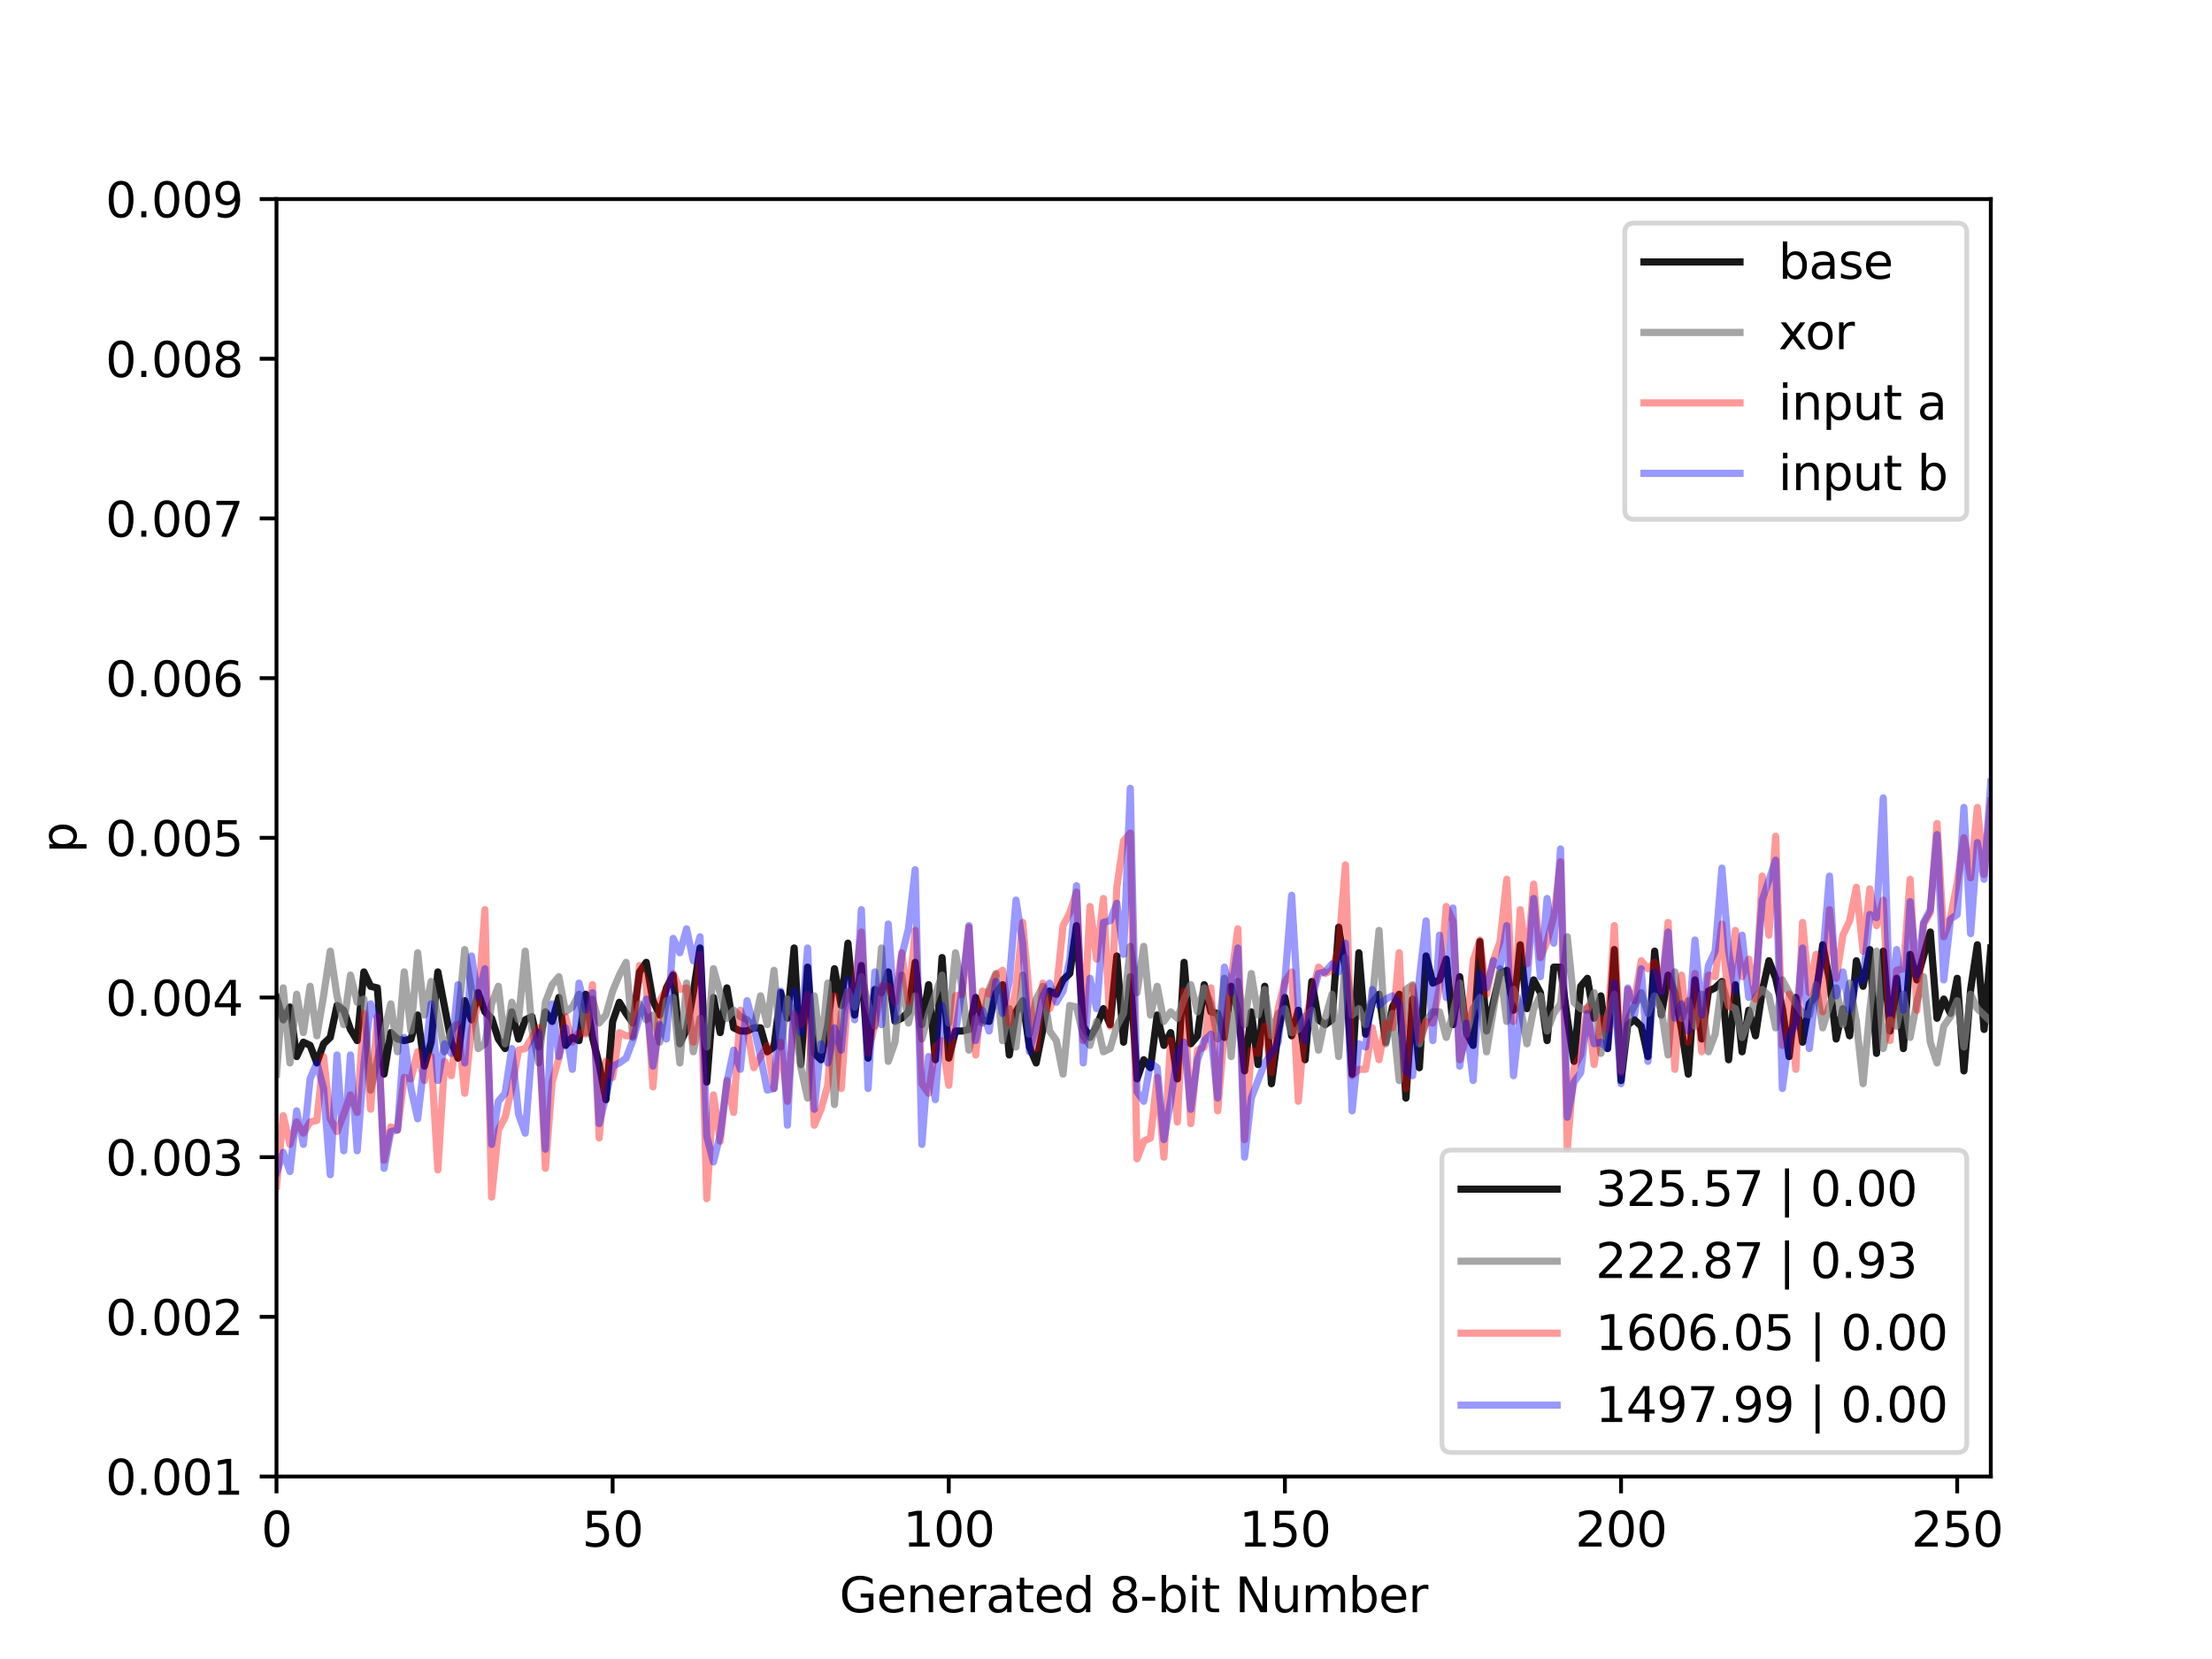 <?xml version="1.0" encoding="utf-8" standalone="no"?>
<!DOCTYPE svg PUBLIC "-//W3C//DTD SVG 1.1//EN"
  "http://www.w3.org/Graphics/SVG/1.1/DTD/svg11.dtd">
<svg height="345.6pt" version="1.1" viewBox="0 0 460.8 345.6" width="460.8pt" xmlns="http://www.w3.org/2000/svg" xmlns:xlink="http://www.w3.org/1999/xlink">
 <defs>
  <style type="text/css">*{stroke-linecap:butt;stroke-linejoin:round;}</style>
 </defs>
 <g id="figure_1">
  <g id="patch_1">
   <path d="M 0 345.6 
L 460.8 345.6 
L 460.8 0 
L 0 0 
z
" style="fill:#ffffff;"/>
  </g>
  <g id="axes_1">
   <g id="patch_2">
    <path d="M 57.6 307.584 
L 414.72 307.584 
L 414.72 41.472 
L 57.6 41.472 
z
" style="fill:#ffffff;"/>
   </g>
   <g id="matplotlib.axis_1">
    <g id="xtick_1">
     <g id="line2d_1">
      <defs>
       <path d="M 0 0 
L 0 3.5 
" id="m7aaff50a37" style="stroke:#000000;stroke-width:0.8;"/>
      </defs>
      <g>
       <use style="stroke:#000000;stroke-width:0.8;" x="57.6" xlink:href="#m7aaff50a37" y="307.584"/>
      </g>
     </g>
     <g id="text_1">
      <!-- 0 -->
      <g transform="translate(54.419 322.182)scale(0.1 -0.1)">
       <defs>
        <path d="M 2034 4250 
Q 1547 4250 1301 3770 
Q 1056 3291 1056 2328 
Q 1056 1369 1301 889 
Q 1547 409 2034 409 
Q 2525 409 2770 889 
Q 3016 1369 3016 2328 
Q 3016 3291 2770 3770 
Q 2525 4250 2034 4250 
z
M 2034 4750 
Q 2819 4750 3233 4129 
Q 3647 3509 3647 2328 
Q 3647 1150 3233 529 
Q 2819 -91 2034 -91 
Q 1250 -91 836 529 
Q 422 1150 422 2328 
Q 422 3509 836 4129 
Q 1250 4750 2034 4750 
z
" id="DejaVuSans-30" transform="scale(0.016)"/>
       </defs>
       <use xlink:href="#DejaVuSans-30"/>
      </g>
     </g>
    </g>
    <g id="xtick_2">
     <g id="line2d_2">
      <g>
       <use style="stroke:#000000;stroke-width:0.8;" x="127.624" xlink:href="#m7aaff50a37" y="307.584"/>
      </g>
     </g>
     <g id="text_2">
      <!-- 50 -->
      <g transform="translate(121.261 322.182)scale(0.1 -0.1)">
       <defs>
        <path d="M 691 4666 
L 3169 4666 
L 3169 4134 
L 1269 4134 
L 1269 2991 
Q 1406 3038 1543 3061 
Q 1681 3084 1819 3084 
Q 2600 3084 3056 2656 
Q 3513 2228 3513 1497 
Q 3513 744 3044 326 
Q 2575 -91 1722 -91 
Q 1428 -91 1123 -41 
Q 819 9 494 109 
L 494 744 
Q 775 591 1075 516 
Q 1375 441 1709 441 
Q 2250 441 2565 725 
Q 2881 1009 2881 1497 
Q 2881 1984 2565 2268 
Q 2250 2553 1709 2553 
Q 1456 2553 1204 2497 
Q 953 2441 691 2322 
L 691 4666 
z
" id="DejaVuSans-35" transform="scale(0.016)"/>
       </defs>
       <use xlink:href="#DejaVuSans-35"/>
       <use x="63.623" xlink:href="#DejaVuSans-30"/>
      </g>
     </g>
    </g>
    <g id="xtick_3">
     <g id="line2d_3">
      <g>
       <use style="stroke:#000000;stroke-width:0.8;" x="197.647" xlink:href="#m7aaff50a37" y="307.584"/>
      </g>
     </g>
     <g id="text_3">
      <!-- 100 -->
      <g transform="translate(188.103 322.182)scale(0.1 -0.1)">
       <defs>
        <path d="M 794 531 
L 1825 531 
L 1825 4091 
L 703 3866 
L 703 4441 
L 1819 4666 
L 2450 4666 
L 2450 531 
L 3481 531 
L 3481 0 
L 794 0 
L 794 531 
z
" id="DejaVuSans-31" transform="scale(0.016)"/>
       </defs>
       <use xlink:href="#DejaVuSans-31"/>
       <use x="63.623" xlink:href="#DejaVuSans-30"/>
       <use x="127.246" xlink:href="#DejaVuSans-30"/>
      </g>
     </g>
    </g>
    <g id="xtick_4">
     <g id="line2d_4">
      <g>
       <use style="stroke:#000000;stroke-width:0.8;" x="267.671" xlink:href="#m7aaff50a37" y="307.584"/>
      </g>
     </g>
     <g id="text_4">
      <!-- 150 -->
      <g transform="translate(258.127 322.182)scale(0.1 -0.1)">
       <use xlink:href="#DejaVuSans-31"/>
       <use x="63.623" xlink:href="#DejaVuSans-35"/>
       <use x="127.246" xlink:href="#DejaVuSans-30"/>
      </g>
     </g>
    </g>
    <g id="xtick_5">
     <g id="line2d_5">
      <g>
       <use style="stroke:#000000;stroke-width:0.8;" x="337.694" xlink:href="#m7aaff50a37" y="307.584"/>
      </g>
     </g>
     <g id="text_5">
      <!-- 200 -->
      <g transform="translate(328.15 322.182)scale(0.1 -0.1)">
       <defs>
        <path d="M 1228 531 
L 3431 531 
L 3431 0 
L 469 0 
L 469 531 
Q 828 903 1448 1529 
Q 2069 2156 2228 2338 
Q 2531 2678 2651 2914 
Q 2772 3150 2772 3378 
Q 2772 3750 2511 3984 
Q 2250 4219 1831 4219 
Q 1534 4219 1204 4116 
Q 875 4013 500 3803 
L 500 4441 
Q 881 4594 1212 4672 
Q 1544 4750 1819 4750 
Q 2544 4750 2975 4387 
Q 3406 4025 3406 3419 
Q 3406 3131 3298 2873 
Q 3191 2616 2906 2266 
Q 2828 2175 2409 1742 
Q 1991 1309 1228 531 
z
" id="DejaVuSans-32" transform="scale(0.016)"/>
       </defs>
       <use xlink:href="#DejaVuSans-32"/>
       <use x="63.623" xlink:href="#DejaVuSans-30"/>
       <use x="127.246" xlink:href="#DejaVuSans-30"/>
      </g>
     </g>
    </g>
    <g id="xtick_6">
     <g id="line2d_6">
      <g>
       <use style="stroke:#000000;stroke-width:0.8;" x="407.718" xlink:href="#m7aaff50a37" y="307.584"/>
      </g>
     </g>
     <g id="text_6">
      <!-- 250 -->
      <g transform="translate(398.174 322.182)scale(0.1 -0.1)">
       <use xlink:href="#DejaVuSans-32"/>
       <use x="63.623" xlink:href="#DejaVuSans-35"/>
       <use x="127.246" xlink:href="#DejaVuSans-30"/>
      </g>
     </g>
    </g>
    <g id="text_7">
     <!-- Generated 8-bit Number -->
     <g transform="translate(174.861 335.861)scale(0.1 -0.1)">
      <defs>
       <path d="M 3809 666 
L 3809 1919 
L 2778 1919 
L 2778 2438 
L 4434 2438 
L 4434 434 
Q 4069 175 3628 42 
Q 3188 -91 2688 -91 
Q 1594 -91 976 548 
Q 359 1188 359 2328 
Q 359 3472 976 4111 
Q 1594 4750 2688 4750 
Q 3144 4750 3555 4637 
Q 3966 4525 4313 4306 
L 4313 3634 
Q 3963 3931 3569 4081 
Q 3175 4231 2741 4231 
Q 1884 4231 1454 3753 
Q 1025 3275 1025 2328 
Q 1025 1384 1454 906 
Q 1884 428 2741 428 
Q 3075 428 3337 486 
Q 3600 544 3809 666 
z
" id="DejaVuSans-47" transform="scale(0.016)"/>
       <path d="M 3597 1894 
L 3597 1613 
L 953 1613 
Q 991 1019 1311 708 
Q 1631 397 2203 397 
Q 2534 397 2845 478 
Q 3156 559 3463 722 
L 3463 178 
Q 3153 47 2828 -22 
Q 2503 -91 2169 -91 
Q 1331 -91 842 396 
Q 353 884 353 1716 
Q 353 2575 817 3079 
Q 1281 3584 2069 3584 
Q 2775 3584 3186 3129 
Q 3597 2675 3597 1894 
z
M 3022 2063 
Q 3016 2534 2758 2815 
Q 2500 3097 2075 3097 
Q 1594 3097 1305 2825 
Q 1016 2553 972 2059 
L 3022 2063 
z
" id="DejaVuSans-65" transform="scale(0.016)"/>
       <path d="M 3513 2113 
L 3513 0 
L 2938 0 
L 2938 2094 
Q 2938 2591 2744 2837 
Q 2550 3084 2163 3084 
Q 1697 3084 1428 2787 
Q 1159 2491 1159 1978 
L 1159 0 
L 581 0 
L 581 3500 
L 1159 3500 
L 1159 2956 
Q 1366 3272 1645 3428 
Q 1925 3584 2291 3584 
Q 2894 3584 3203 3211 
Q 3513 2838 3513 2113 
z
" id="DejaVuSans-6e" transform="scale(0.016)"/>
       <path d="M 2631 2963 
Q 2534 3019 2420 3045 
Q 2306 3072 2169 3072 
Q 1681 3072 1420 2755 
Q 1159 2438 1159 1844 
L 1159 0 
L 581 0 
L 581 3500 
L 1159 3500 
L 1159 2956 
Q 1341 3275 1631 3429 
Q 1922 3584 2338 3584 
Q 2397 3584 2469 3576 
Q 2541 3569 2628 3553 
L 2631 2963 
z
" id="DejaVuSans-72" transform="scale(0.016)"/>
       <path d="M 2194 1759 
Q 1497 1759 1228 1600 
Q 959 1441 959 1056 
Q 959 750 1161 570 
Q 1363 391 1709 391 
Q 2188 391 2477 730 
Q 2766 1069 2766 1631 
L 2766 1759 
L 2194 1759 
z
M 3341 1997 
L 3341 0 
L 2766 0 
L 2766 531 
Q 2569 213 2275 61 
Q 1981 -91 1556 -91 
Q 1019 -91 701 211 
Q 384 513 384 1019 
Q 384 1609 779 1909 
Q 1175 2209 1959 2209 
L 2766 2209 
L 2766 2266 
Q 2766 2663 2505 2880 
Q 2244 3097 1772 3097 
Q 1472 3097 1187 3025 
Q 903 2953 641 2809 
L 641 3341 
Q 956 3463 1253 3523 
Q 1550 3584 1831 3584 
Q 2591 3584 2966 3190 
Q 3341 2797 3341 1997 
z
" id="DejaVuSans-61" transform="scale(0.016)"/>
       <path d="M 1172 4494 
L 1172 3500 
L 2356 3500 
L 2356 3053 
L 1172 3053 
L 1172 1153 
Q 1172 725 1289 603 
Q 1406 481 1766 481 
L 2356 481 
L 2356 0 
L 1766 0 
Q 1100 0 847 248 
Q 594 497 594 1153 
L 594 3053 
L 172 3053 
L 172 3500 
L 594 3500 
L 594 4494 
L 1172 4494 
z
" id="DejaVuSans-74" transform="scale(0.016)"/>
       <path d="M 2906 2969 
L 2906 4863 
L 3481 4863 
L 3481 0 
L 2906 0 
L 2906 525 
Q 2725 213 2448 61 
Q 2172 -91 1784 -91 
Q 1150 -91 751 415 
Q 353 922 353 1747 
Q 353 2572 751 3078 
Q 1150 3584 1784 3584 
Q 2172 3584 2448 3432 
Q 2725 3281 2906 2969 
z
M 947 1747 
Q 947 1113 1208 752 
Q 1469 391 1925 391 
Q 2381 391 2643 752 
Q 2906 1113 2906 1747 
Q 2906 2381 2643 2742 
Q 2381 3103 1925 3103 
Q 1469 3103 1208 2742 
Q 947 2381 947 1747 
z
" id="DejaVuSans-64" transform="scale(0.016)"/>
       <path id="DejaVuSans-20" transform="scale(0.016)"/>
       <path d="M 2034 2216 
Q 1584 2216 1326 1975 
Q 1069 1734 1069 1313 
Q 1069 891 1326 650 
Q 1584 409 2034 409 
Q 2484 409 2743 651 
Q 3003 894 3003 1313 
Q 3003 1734 2745 1975 
Q 2488 2216 2034 2216 
z
M 1403 2484 
Q 997 2584 770 2862 
Q 544 3141 544 3541 
Q 544 4100 942 4425 
Q 1341 4750 2034 4750 
Q 2731 4750 3128 4425 
Q 3525 4100 3525 3541 
Q 3525 3141 3298 2862 
Q 3072 2584 2669 2484 
Q 3125 2378 3379 2068 
Q 3634 1759 3634 1313 
Q 3634 634 3220 271 
Q 2806 -91 2034 -91 
Q 1263 -91 848 271 
Q 434 634 434 1313 
Q 434 1759 690 2068 
Q 947 2378 1403 2484 
z
M 1172 3481 
Q 1172 3119 1398 2916 
Q 1625 2713 2034 2713 
Q 2441 2713 2670 2916 
Q 2900 3119 2900 3481 
Q 2900 3844 2670 4047 
Q 2441 4250 2034 4250 
Q 1625 4250 1398 4047 
Q 1172 3844 1172 3481 
z
" id="DejaVuSans-38" transform="scale(0.016)"/>
       <path d="M 313 2009 
L 1997 2009 
L 1997 1497 
L 313 1497 
L 313 2009 
z
" id="DejaVuSans-2d" transform="scale(0.016)"/>
       <path d="M 3116 1747 
Q 3116 2381 2855 2742 
Q 2594 3103 2138 3103 
Q 1681 3103 1420 2742 
Q 1159 2381 1159 1747 
Q 1159 1113 1420 752 
Q 1681 391 2138 391 
Q 2594 391 2855 752 
Q 3116 1113 3116 1747 
z
M 1159 2969 
Q 1341 3281 1617 3432 
Q 1894 3584 2278 3584 
Q 2916 3584 3314 3078 
Q 3713 2572 3713 1747 
Q 3713 922 3314 415 
Q 2916 -91 2278 -91 
Q 1894 -91 1617 61 
Q 1341 213 1159 525 
L 1159 0 
L 581 0 
L 581 4863 
L 1159 4863 
L 1159 2969 
z
" id="DejaVuSans-62" transform="scale(0.016)"/>
       <path d="M 603 3500 
L 1178 3500 
L 1178 0 
L 603 0 
L 603 3500 
z
M 603 4863 
L 1178 4863 
L 1178 4134 
L 603 4134 
L 603 4863 
z
" id="DejaVuSans-69" transform="scale(0.016)"/>
       <path d="M 628 4666 
L 1478 4666 
L 3547 763 
L 3547 4666 
L 4159 4666 
L 4159 0 
L 3309 0 
L 1241 3903 
L 1241 0 
L 628 0 
L 628 4666 
z
" id="DejaVuSans-4e" transform="scale(0.016)"/>
       <path d="M 544 1381 
L 544 3500 
L 1119 3500 
L 1119 1403 
Q 1119 906 1312 657 
Q 1506 409 1894 409 
Q 2359 409 2629 706 
Q 2900 1003 2900 1516 
L 2900 3500 
L 3475 3500 
L 3475 0 
L 2900 0 
L 2900 538 
Q 2691 219 2414 64 
Q 2138 -91 1772 -91 
Q 1169 -91 856 284 
Q 544 659 544 1381 
z
M 1991 3584 
L 1991 3584 
z
" id="DejaVuSans-75" transform="scale(0.016)"/>
       <path d="M 3328 2828 
Q 3544 3216 3844 3400 
Q 4144 3584 4550 3584 
Q 5097 3584 5394 3201 
Q 5691 2819 5691 2113 
L 5691 0 
L 5113 0 
L 5113 2094 
Q 5113 2597 4934 2840 
Q 4756 3084 4391 3084 
Q 3944 3084 3684 2787 
Q 3425 2491 3425 1978 
L 3425 0 
L 2847 0 
L 2847 2094 
Q 2847 2600 2669 2842 
Q 2491 3084 2119 3084 
Q 1678 3084 1418 2786 
Q 1159 2488 1159 1978 
L 1159 0 
L 581 0 
L 581 3500 
L 1159 3500 
L 1159 2956 
Q 1356 3278 1631 3431 
Q 1906 3584 2284 3584 
Q 2666 3584 2933 3390 
Q 3200 3197 3328 2828 
z
" id="DejaVuSans-6d" transform="scale(0.016)"/>
      </defs>
      <use xlink:href="#DejaVuSans-47"/>
      <use x="77.49" xlink:href="#DejaVuSans-65"/>
      <use x="139.014" xlink:href="#DejaVuSans-6e"/>
      <use x="202.393" xlink:href="#DejaVuSans-65"/>
      <use x="263.916" xlink:href="#DejaVuSans-72"/>
      <use x="305.029" xlink:href="#DejaVuSans-61"/>
      <use x="366.309" xlink:href="#DejaVuSans-74"/>
      <use x="405.518" xlink:href="#DejaVuSans-65"/>
      <use x="467.041" xlink:href="#DejaVuSans-64"/>
      <use x="530.518" xlink:href="#DejaVuSans-20"/>
      <use x="562.305" xlink:href="#DejaVuSans-38"/>
      <use x="625.928" xlink:href="#DejaVuSans-2d"/>
      <use x="662.012" xlink:href="#DejaVuSans-62"/>
      <use x="725.488" xlink:href="#DejaVuSans-69"/>
      <use x="753.271" xlink:href="#DejaVuSans-74"/>
      <use x="792.48" xlink:href="#DejaVuSans-20"/>
      <use x="824.268" xlink:href="#DejaVuSans-4e"/>
      <use x="899.072" xlink:href="#DejaVuSans-75"/>
      <use x="962.451" xlink:href="#DejaVuSans-6d"/>
      <use x="1059.863" xlink:href="#DejaVuSans-62"/>
      <use x="1123.34" xlink:href="#DejaVuSans-65"/>
      <use x="1184.863" xlink:href="#DejaVuSans-72"/>
     </g>
    </g>
   </g>
   <g id="matplotlib.axis_2">
    <g id="ytick_1">
     <g id="line2d_7">
      <defs>
       <path d="M 0 0 
L -3.5 0 
" id="m8c4b6f6bef" style="stroke:#000000;stroke-width:0.8;"/>
      </defs>
      <g>
       <use style="stroke:#000000;stroke-width:0.8;" x="57.6" xlink:href="#m8c4b6f6bef" y="307.584"/>
      </g>
     </g>
     <g id="text_8">
      <!-- 0.001 -->
      <g transform="translate(21.972 311.383)scale(0.1 -0.1)">
       <defs>
        <path d="M 684 794 
L 1344 794 
L 1344 0 
L 684 0 
L 684 794 
z
" id="DejaVuSans-2e" transform="scale(0.016)"/>
       </defs>
       <use xlink:href="#DejaVuSans-30"/>
       <use x="63.623" xlink:href="#DejaVuSans-2e"/>
       <use x="95.41" xlink:href="#DejaVuSans-30"/>
       <use x="159.033" xlink:href="#DejaVuSans-30"/>
       <use x="222.656" xlink:href="#DejaVuSans-31"/>
      </g>
     </g>
    </g>
    <g id="ytick_2">
     <g id="line2d_8">
      <g>
       <use style="stroke:#000000;stroke-width:0.8;" x="57.6" xlink:href="#m8c4b6f6bef" y="274.32"/>
      </g>
     </g>
     <g id="text_9">
      <!-- 0.002 -->
      <g transform="translate(21.972 278.119)scale(0.1 -0.1)">
       <use xlink:href="#DejaVuSans-30"/>
       <use x="63.623" xlink:href="#DejaVuSans-2e"/>
       <use x="95.41" xlink:href="#DejaVuSans-30"/>
       <use x="159.033" xlink:href="#DejaVuSans-30"/>
       <use x="222.656" xlink:href="#DejaVuSans-32"/>
      </g>
     </g>
    </g>
    <g id="ytick_3">
     <g id="line2d_9">
      <g>
       <use style="stroke:#000000;stroke-width:0.8;" x="57.6" xlink:href="#m8c4b6f6bef" y="241.056"/>
      </g>
     </g>
     <g id="text_10">
      <!-- 0.003 -->
      <g transform="translate(21.972 244.855)scale(0.1 -0.1)">
       <defs>
        <path d="M 2597 2516 
Q 3050 2419 3304 2112 
Q 3559 1806 3559 1356 
Q 3559 666 3084 287 
Q 2609 -91 1734 -91 
Q 1441 -91 1130 -33 
Q 819 25 488 141 
L 488 750 
Q 750 597 1062 519 
Q 1375 441 1716 441 
Q 2309 441 2620 675 
Q 2931 909 2931 1356 
Q 2931 1769 2642 2001 
Q 2353 2234 1838 2234 
L 1294 2234 
L 1294 2753 
L 1863 2753 
Q 2328 2753 2575 2939 
Q 2822 3125 2822 3475 
Q 2822 3834 2567 4026 
Q 2313 4219 1838 4219 
Q 1578 4219 1281 4162 
Q 984 4106 628 3988 
L 628 4550 
Q 988 4650 1302 4700 
Q 1616 4750 1894 4750 
Q 2613 4750 3031 4423 
Q 3450 4097 3450 3541 
Q 3450 3153 3228 2886 
Q 3006 2619 2597 2516 
z
" id="DejaVuSans-33" transform="scale(0.016)"/>
       </defs>
       <use xlink:href="#DejaVuSans-30"/>
       <use x="63.623" xlink:href="#DejaVuSans-2e"/>
       <use x="95.41" xlink:href="#DejaVuSans-30"/>
       <use x="159.033" xlink:href="#DejaVuSans-30"/>
       <use x="222.656" xlink:href="#DejaVuSans-33"/>
      </g>
     </g>
    </g>
    <g id="ytick_4">
     <g id="line2d_10">
      <g>
       <use style="stroke:#000000;stroke-width:0.8;" x="57.6" xlink:href="#m8c4b6f6bef" y="207.792"/>
      </g>
     </g>
     <g id="text_11">
      <!-- 0.004 -->
      <g transform="translate(21.972 211.591)scale(0.1 -0.1)">
       <defs>
        <path d="M 2419 4116 
L 825 1625 
L 2419 1625 
L 2419 4116 
z
M 2253 4666 
L 3047 4666 
L 3047 1625 
L 3713 1625 
L 3713 1100 
L 3047 1100 
L 3047 0 
L 2419 0 
L 2419 1100 
L 313 1100 
L 313 1709 
L 2253 4666 
z
" id="DejaVuSans-34" transform="scale(0.016)"/>
       </defs>
       <use xlink:href="#DejaVuSans-30"/>
       <use x="63.623" xlink:href="#DejaVuSans-2e"/>
       <use x="95.41" xlink:href="#DejaVuSans-30"/>
       <use x="159.033" xlink:href="#DejaVuSans-30"/>
       <use x="222.656" xlink:href="#DejaVuSans-34"/>
      </g>
     </g>
    </g>
    <g id="ytick_5">
     <g id="line2d_11">
      <g>
       <use style="stroke:#000000;stroke-width:0.8;" x="57.6" xlink:href="#m8c4b6f6bef" y="174.528"/>
      </g>
     </g>
     <g id="text_12">
      <!-- 0.005 -->
      <g transform="translate(21.972 178.327)scale(0.1 -0.1)">
       <use xlink:href="#DejaVuSans-30"/>
       <use x="63.623" xlink:href="#DejaVuSans-2e"/>
       <use x="95.41" xlink:href="#DejaVuSans-30"/>
       <use x="159.033" xlink:href="#DejaVuSans-30"/>
       <use x="222.656" xlink:href="#DejaVuSans-35"/>
      </g>
     </g>
    </g>
    <g id="ytick_6">
     <g id="line2d_12">
      <g>
       <use style="stroke:#000000;stroke-width:0.8;" x="57.6" xlink:href="#m8c4b6f6bef" y="141.264"/>
      </g>
     </g>
     <g id="text_13">
      <!-- 0.006 -->
      <g transform="translate(21.972 145.063)scale(0.1 -0.1)">
       <defs>
        <path d="M 2113 2584 
Q 1688 2584 1439 2293 
Q 1191 2003 1191 1497 
Q 1191 994 1439 701 
Q 1688 409 2113 409 
Q 2538 409 2786 701 
Q 3034 994 3034 1497 
Q 3034 2003 2786 2293 
Q 2538 2584 2113 2584 
z
M 3366 4563 
L 3366 3988 
Q 3128 4100 2886 4159 
Q 2644 4219 2406 4219 
Q 1781 4219 1451 3797 
Q 1122 3375 1075 2522 
Q 1259 2794 1537 2939 
Q 1816 3084 2150 3084 
Q 2853 3084 3261 2657 
Q 3669 2231 3669 1497 
Q 3669 778 3244 343 
Q 2819 -91 2113 -91 
Q 1303 -91 875 529 
Q 447 1150 447 2328 
Q 447 3434 972 4092 
Q 1497 4750 2381 4750 
Q 2619 4750 2861 4703 
Q 3103 4656 3366 4563 
z
" id="DejaVuSans-36" transform="scale(0.016)"/>
       </defs>
       <use xlink:href="#DejaVuSans-30"/>
       <use x="63.623" xlink:href="#DejaVuSans-2e"/>
       <use x="95.41" xlink:href="#DejaVuSans-30"/>
       <use x="159.033" xlink:href="#DejaVuSans-30"/>
       <use x="222.656" xlink:href="#DejaVuSans-36"/>
      </g>
     </g>
    </g>
    <g id="ytick_7">
     <g id="line2d_13">
      <g>
       <use style="stroke:#000000;stroke-width:0.8;" x="57.6" xlink:href="#m8c4b6f6bef" y="108"/>
      </g>
     </g>
     <g id="text_14">
      <!-- 0.007 -->
      <g transform="translate(21.972 111.799)scale(0.1 -0.1)">
       <defs>
        <path d="M 525 4666 
L 3525 4666 
L 3525 4397 
L 1831 0 
L 1172 0 
L 2766 4134 
L 525 4134 
L 525 4666 
z
" id="DejaVuSans-37" transform="scale(0.016)"/>
       </defs>
       <use xlink:href="#DejaVuSans-30"/>
       <use x="63.623" xlink:href="#DejaVuSans-2e"/>
       <use x="95.41" xlink:href="#DejaVuSans-30"/>
       <use x="159.033" xlink:href="#DejaVuSans-30"/>
       <use x="222.656" xlink:href="#DejaVuSans-37"/>
      </g>
     </g>
    </g>
    <g id="ytick_8">
     <g id="line2d_14">
      <g>
       <use style="stroke:#000000;stroke-width:0.8;" x="57.6" xlink:href="#m8c4b6f6bef" y="74.736"/>
      </g>
     </g>
     <g id="text_15">
      <!-- 0.008 -->
      <g transform="translate(21.972 78.535)scale(0.1 -0.1)">
       <use xlink:href="#DejaVuSans-30"/>
       <use x="63.623" xlink:href="#DejaVuSans-2e"/>
       <use x="95.41" xlink:href="#DejaVuSans-30"/>
       <use x="159.033" xlink:href="#DejaVuSans-30"/>
       <use x="222.656" xlink:href="#DejaVuSans-38"/>
      </g>
     </g>
    </g>
    <g id="ytick_9">
     <g id="line2d_15">
      <g>
       <use style="stroke:#000000;stroke-width:0.8;" x="57.6" xlink:href="#m8c4b6f6bef" y="41.472"/>
      </g>
     </g>
     <g id="text_16">
      <!-- 0.009 -->
      <g transform="translate(21.972 45.271)scale(0.1 -0.1)">
       <defs>
        <path d="M 703 97 
L 703 672 
Q 941 559 1184 500 
Q 1428 441 1663 441 
Q 2288 441 2617 861 
Q 2947 1281 2994 2138 
Q 2813 1869 2534 1725 
Q 2256 1581 1919 1581 
Q 1219 1581 811 2004 
Q 403 2428 403 3163 
Q 403 3881 828 4315 
Q 1253 4750 1959 4750 
Q 2769 4750 3195 4129 
Q 3622 3509 3622 2328 
Q 3622 1225 3098 567 
Q 2575 -91 1691 -91 
Q 1453 -91 1209 -44 
Q 966 3 703 97 
z
M 1959 2075 
Q 2384 2075 2632 2365 
Q 2881 2656 2881 3163 
Q 2881 3666 2632 3958 
Q 2384 4250 1959 4250 
Q 1534 4250 1286 3958 
Q 1038 3666 1038 3163 
Q 1038 2656 1286 2365 
Q 1534 2075 1959 2075 
z
" id="DejaVuSans-39" transform="scale(0.016)"/>
       </defs>
       <use xlink:href="#DejaVuSans-30"/>
       <use x="63.623" xlink:href="#DejaVuSans-2e"/>
       <use x="95.41" xlink:href="#DejaVuSans-30"/>
       <use x="159.033" xlink:href="#DejaVuSans-30"/>
       <use x="222.656" xlink:href="#DejaVuSans-39"/>
      </g>
     </g>
    </g>
    <g id="text_17">
     <!-- p -->
     <g transform="translate(15.892 177.702)rotate(-90)scale(0.1 -0.1)">
      <defs>
       <path d="M 1159 525 
L 1159 -1331 
L 581 -1331 
L 581 3500 
L 1159 3500 
L 1159 2969 
Q 1341 3281 1617 3432 
Q 1894 3584 2278 3584 
Q 2916 3584 3314 3078 
Q 3713 2572 3713 1747 
Q 3713 922 3314 415 
Q 2916 -91 2278 -91 
Q 1894 -91 1617 61 
Q 1341 213 1159 525 
z
M 3116 1747 
Q 3116 2381 2855 2742 
Q 2594 3103 2138 3103 
Q 1681 3103 1420 2742 
Q 1159 2381 1159 1747 
Q 1159 1113 1420 752 
Q 1681 391 2138 391 
Q 2594 391 2855 752 
Q 3116 1113 3116 1747 
z
" id="DejaVuSans-70" transform="scale(0.016)"/>
      </defs>
      <use xlink:href="#DejaVuSans-70"/>
     </g>
    </g>
   </g>
   <g id="line2d_16">
    <path clip-path="url(#pc3859c2a33)" d="M 57.6 207.792 
L 59 212.449 
L 60.401 209.788 
L 61.801 220.1 
L 63.202 217.106 
L 64.602 217.771 
L 66.003 221.43 
L 67.403 217.439 
L 68.804 216.108 
L 70.204 209.455 
L 71.605 210.453 
L 73.005 214.445 
L 74.406 216.773 
L 75.806 202.47 
L 77.207 205.464 
L 78.607 205.796 
L 80.008 223.759 
L 81.408 215.11 
L 82.808 216.441 
L 84.209 216.773 
L 85.609 216.441 
L 87.01 211.451 
L 88.41 222.096 
L 89.811 217.106 
L 91.211 202.47 
L 94.012 217.106 
L 95.413 220.432 
L 96.813 208.457 
L 98.214 212.449 
L 99.614 206.794 
L 101.015 210.786 
L 102.415 212.116 
L 103.816 216.441 
L 105.216 218.436 
L 106.616 210.786 
L 108.017 216.441 
L 109.417 212.449 
L 110.818 211.784 
L 112.218 218.104 
L 113.619 210.786 
L 115.019 212.782 
L 116.42 207.792 
L 117.82 217.771 
L 119.221 216.108 
L 120.621 216.773 
L 122.022 207.127 
L 123.422 216.108 
L 124.823 221.763 
L 126.223 229.081 
L 127.624 212.782 
L 129.024 208.79 
L 130.424 211.118 
L 131.825 213.114 
L 133.225 202.47 
L 134.626 200.474 
L 136.026 208.457 
L 137.427 211.451 
L 138.827 205.796 
L 140.228 203.135 
L 141.628 217.439 
L 143.029 214.445 
L 144.429 206.794 
L 145.83 197.48 
L 147.23 225.422 
L 148.631 207.792 
L 150.031 215.11 
L 151.432 205.796 
L 152.832 214.112 
L 154.232 214.777 
L 155.633 214.777 
L 157.033 214.112 
L 158.434 214.112 
L 159.834 219.102 
L 161.235 218.104 
L 162.635 206.794 
L 164.036 212.116 
L 165.436 197.48 
L 166.837 221.763 
L 168.237 201.472 
L 169.638 219.434 
L 171.038 220.765 
L 172.439 213.447 
L 173.839 201.804 
L 175.24 209.455 
L 176.64 196.482 
L 178.04 211.451 
L 179.441 201.139 
L 180.841 220.432 
L 182.242 206.129 
L 183.642 206.794 
L 185.043 202.47 
L 186.443 212.782 
L 187.844 212.116 
L 189.244 210.786 
L 190.645 200.474 
L 192.045 213.447 
L 193.446 205.131 
L 194.846 220.765 
L 196.247 199.476 
L 197.647 220.432 
L 199.048 214.777 
L 200.448 214.777 
L 201.848 214.445 
L 203.249 207.792 
L 204.649 212.449 
L 206.05 212.782 
L 207.45 206.794 
L 208.851 205.131 
L 210.251 219.767 
L 211.652 210.786 
L 213.052 208.457 
L 214.453 218.104 
L 215.853 221.43 
L 217.254 214.445 
L 218.654 206.461 
L 220.055 207.127 
L 221.455 204.133 
L 222.856 202.802 
L 224.256 192.823 
L 225.656 213.78 
L 227.057 216.108 
L 228.457 213.78 
L 229.858 210.12 
L 231.258 213.447 
L 232.659 199.143 
L 234.059 217.106 
L 235.46 203.468 
L 236.86 224.757 
L 238.261 220.765 
L 239.661 222.428 
L 241.062 211.451 
L 242.462 217.771 
L 243.863 215.11 
L 245.263 224.757 
L 246.664 200.474 
L 248.064 217.439 
L 249.464 215.775 
L 250.865 205.131 
L 252.265 210.786 
L 253.666 211.118 
L 255.066 216.108 
L 256.467 205.464 
L 257.867 210.453 
L 259.268 223.093 
L 260.668 210.786 
L 262.069 221.763 
L 263.469 205.464 
L 264.87 225.755 
L 266.27 215.11 
L 267.671 207.792 
L 269.071 215.775 
L 270.472 210.453 
L 271.872 220.765 
L 273.272 204.466 
L 274.673 212.449 
L 276.073 213.447 
L 277.474 212.449 
L 278.874 193.156 
L 280.275 202.137 
L 281.675 223.759 
L 283.076 198.478 
L 284.476 215.443 
L 285.877 208.79 
L 287.277 207.127 
L 288.678 217.106 
L 290.078 209.788 
L 291.479 207.127 
L 292.879 228.748 
L 294.28 208.125 
L 295.68 222.428 
L 297.08 199.143 
L 298.481 204.798 
L 299.881 204.133 
L 301.282 199.809 
L 302.682 213.447 
L 304.083 203.468 
L 305.483 215.11 
L 306.884 217.771 
L 308.284 196.15 
L 309.685 214.777 
L 312.486 202.802 
L 313.886 202.137 
L 315.287 210.453 
L 316.687 196.815 
L 318.088 210.12 
L 319.488 204.133 
L 320.888 206.794 
L 322.289 216.773 
L 323.689 201.472 
L 325.09 201.472 
L 326.49 212.116 
L 327.891 221.098 
L 329.291 205.464 
L 330.692 203.8 
L 332.092 212.116 
L 333.493 207.459 
L 334.893 218.436 
L 336.294 197.813 
L 337.694 225.089 
L 339.095 213.447 
L 340.495 212.449 
L 341.896 213.78 
L 343.296 220.1 
L 344.696 198.145 
L 346.097 211.451 
L 347.497 203.135 
L 348.898 206.794 
L 350.298 214.445 
L 351.699 223.759 
L 353.099 204.133 
L 354.5 216.441 
L 355.9 206.461 
L 357.301 205.796 
L 358.701 204.466 
L 360.102 220.765 
L 361.502 205.131 
L 362.903 219.102 
L 364.303 210.453 
L 365.704 215.775 
L 367.104 206.461 
L 368.504 200.141 
L 369.905 203.8 
L 371.305 210.12 
L 372.706 220.1 
L 374.106 207.792 
L 375.507 217.106 
L 376.907 209.123 
L 378.308 207.459 
L 379.708 196.815 
L 381.109 204.133 
L 382.509 216.441 
L 383.91 210.12 
L 385.31 215.775 
L 386.711 200.141 
L 388.111 205.464 
L 389.512 197.813 
L 390.912 219.434 
L 392.312 198.145 
L 393.713 214.777 
L 395.113 203.8 
L 396.514 218.436 
L 397.914 198.811 
L 399.315 204.133 
L 402.116 194.154 
L 403.516 212.116 
L 404.917 208.125 
L 406.317 211.118 
L 407.718 203.8 
L 409.118 223.093 
L 410.519 206.129 
L 411.919 196.815 
L 413.32 214.445 
L 414.72 197.48 
L 414.72 197.48 
" style="fill:none;stroke:#000000;stroke-linecap:square;stroke-opacity:0.9;stroke-width:1.5;"/>
   </g>
   <g id="line2d_17">
    <path clip-path="url(#pc3859c2a33)" d="M 57.6 223.759 
L 59 205.796 
L 60.401 221.43 
L 61.801 207.127 
L 63.202 215.11 
L 64.602 205.464 
L 66.003 215.775 
L 67.403 207.459 
L 68.804 198.145 
L 70.204 207.459 
L 71.605 213.447 
L 73.005 203.135 
L 74.406 208.79 
L 75.806 208.125 
L 77.207 227.085 
L 78.607 220.765 
L 81.408 209.123 
L 82.808 219.102 
L 84.209 202.47 
L 85.609 214.777 
L 87.01 198.478 
L 88.41 211.451 
L 89.811 204.466 
L 91.211 211.451 
L 92.612 219.102 
L 94.012 214.777 
L 95.413 212.782 
L 96.813 197.813 
L 98.214 206.129 
L 99.614 218.436 
L 101.015 217.439 
L 102.415 209.123 
L 103.816 205.464 
L 105.216 217.439 
L 106.616 208.79 
L 108.017 212.449 
L 109.417 198.145 
L 110.818 214.445 
L 112.218 221.43 
L 113.619 208.79 
L 115.019 205.131 
L 116.42 203.468 
L 117.82 210.786 
L 119.221 209.788 
L 120.621 207.127 
L 122.022 215.11 
L 123.422 208.125 
L 124.823 213.114 
L 126.223 211.451 
L 127.624 206.461 
L 129.024 203.135 
L 130.424 200.474 
L 131.825 216.108 
L 133.225 209.123 
L 134.626 212.449 
L 136.026 211.451 
L 137.427 217.106 
L 138.827 208.457 
L 140.228 207.792 
L 141.628 221.43 
L 143.029 204.798 
L 144.429 219.102 
L 145.83 212.116 
L 147.23 218.104 
L 148.631 201.804 
L 151.432 212.116 
L 152.832 210.453 
L 154.232 211.784 
L 155.633 212.449 
L 157.033 214.112 
L 158.434 207.459 
L 159.834 213.447 
L 161.235 202.137 
L 162.635 218.104 
L 164.036 208.125 
L 165.436 212.116 
L 166.837 222.428 
L 168.237 228.748 
L 169.638 207.459 
L 171.038 218.769 
L 172.439 204.798 
L 173.839 230.079 
L 175.24 211.118 
L 176.64 206.461 
L 178.04 209.788 
L 179.441 203.468 
L 180.841 209.123 
L 182.242 213.78 
L 183.642 197.48 
L 185.043 221.098 
L 186.443 217.106 
L 187.844 203.135 
L 189.244 213.114 
L 190.645 207.459 
L 192.045 216.441 
L 193.446 211.118 
L 196.247 203.135 
L 197.647 213.114 
L 199.048 198.478 
L 200.448 205.796 
L 201.848 218.769 
L 203.249 212.116 
L 204.649 213.114 
L 206.05 206.129 
L 207.45 202.802 
L 208.851 216.773 
L 210.251 210.12 
L 211.652 218.104 
L 213.052 203.135 
L 214.453 215.443 
L 215.853 208.125 
L 217.254 205.464 
L 218.654 214.777 
L 220.055 216.773 
L 221.455 223.759 
L 222.856 209.455 
L 224.256 209.788 
L 225.656 215.775 
L 227.057 217.771 
L 228.457 212.782 
L 229.858 219.102 
L 231.258 218.436 
L 232.659 213.78 
L 234.059 211.118 
L 235.46 197.148 
L 236.86 206.794 
L 238.261 197.148 
L 239.661 211.451 
L 241.062 205.464 
L 242.462 212.782 
L 243.863 210.786 
L 245.263 212.116 
L 246.664 208.125 
L 248.064 205.131 
L 249.464 210.786 
L 250.865 205.796 
L 252.265 209.123 
L 253.666 216.441 
L 255.066 203.8 
L 256.467 220.1 
L 257.867 204.466 
L 259.268 213.447 
L 260.668 202.802 
L 262.069 211.451 
L 263.469 206.129 
L 264.87 215.775 
L 266.27 211.118 
L 267.671 210.12 
L 269.071 215.11 
L 270.472 214.445 
L 271.872 211.784 
L 273.272 210.453 
L 274.673 218.769 
L 276.073 212.116 
L 277.474 207.127 
L 278.874 220.1 
L 280.275 199.476 
L 281.675 211.451 
L 283.076 210.12 
L 284.476 213.447 
L 285.877 208.125 
L 287.277 193.821 
L 288.678 217.439 
L 290.078 211.118 
L 291.479 225.089 
L 292.879 206.129 
L 294.28 205.131 
L 295.68 217.439 
L 297.08 212.782 
L 298.481 210.786 
L 299.881 210.786 
L 301.282 216.108 
L 302.682 211.118 
L 304.083 204.798 
L 305.483 215.443 
L 306.884 210.12 
L 308.284 207.792 
L 309.685 219.102 
L 312.486 201.804 
L 313.886 212.782 
L 315.287 206.129 
L 316.687 209.455 
L 318.088 217.439 
L 319.488 210.12 
L 320.888 207.459 
L 322.289 214.777 
L 323.689 211.118 
L 325.09 209.123 
L 326.49 195.152 
L 327.891 208.79 
L 329.291 210.12 
L 330.692 210.453 
L 332.092 206.794 
L 333.493 219.434 
L 334.893 211.451 
L 336.294 207.127 
L 337.694 223.093 
L 339.095 212.449 
L 340.495 209.455 
L 341.896 206.794 
L 343.296 211.118 
L 344.696 207.459 
L 346.097 210.453 
L 347.497 219.767 
L 348.898 202.47 
L 350.298 212.116 
L 351.699 208.457 
L 353.099 213.78 
L 354.5 207.127 
L 355.9 219.102 
L 357.301 215.443 
L 358.701 204.798 
L 360.102 209.455 
L 361.502 210.12 
L 362.903 216.108 
L 364.303 212.449 
L 365.704 207.792 
L 367.104 206.129 
L 368.504 207.459 
L 369.905 214.112 
L 371.305 204.133 
L 372.706 206.794 
L 374.106 209.123 
L 375.507 211.118 
L 376.907 211.451 
L 378.308 205.131 
L 379.708 214.112 
L 381.109 209.455 
L 382.509 205.796 
L 383.91 213.447 
L 385.31 204.798 
L 386.711 212.782 
L 388.111 225.755 
L 389.512 210.453 
L 390.912 198.145 
L 392.312 218.436 
L 393.713 212.449 
L 395.113 213.78 
L 396.514 207.127 
L 397.914 216.108 
L 399.315 208.79 
L 400.715 203.468 
L 402.116 217.106 
L 403.516 221.43 
L 404.917 213.78 
L 406.317 211.784 
L 407.718 208.457 
L 409.118 218.104 
L 410.519 207.127 
L 411.919 210.12 
L 414.72 212.782 
L 414.72 212.782 
" style="fill:none;stroke:#808080;stroke-linecap:square;stroke-opacity:0.7;stroke-width:1.5;"/>
   </g>
   <g id="line2d_18">
    <path clip-path="url(#pc3859c2a33)" d="M 57.6 247.044 
L 59 232.407 
L 60.401 238.395 
L 61.801 233.738 
L 63.202 236.066 
L 64.602 233.738 
L 66.003 233.405 
L 67.403 220.1 
L 68.804 233.073 
L 70.204 235.734 
L 71.605 232.075 
L 73.005 228.083 
L 74.406 231.742 
L 75.806 211.118 
L 77.207 231.077 
L 78.607 211.784 
L 80.008 241.721 
L 81.408 234.736 
L 82.808 235.401 
L 84.209 224.424 
L 85.609 224.757 
L 87.01 219.102 
L 88.41 225.089 
L 89.811 220.1 
L 91.211 243.717 
L 92.612 221.098 
L 94.012 224.091 
L 95.413 213.447 
L 96.813 227.75 
L 98.214 214.445 
L 99.614 209.123 
L 101.015 189.497 
L 102.415 249.372 
L 103.816 235.401 
L 105.216 232.74 
L 106.616 226.752 
L 108.017 218.769 
L 109.417 218.436 
L 110.818 216.108 
L 112.218 214.112 
L 113.619 243.384 
L 115.019 225.422 
L 116.42 220.432 
L 117.82 211.784 
L 119.221 217.106 
L 120.621 215.11 
L 122.022 215.443 
L 123.422 205.131 
L 124.823 237.064 
L 126.223 221.098 
L 127.624 224.424 
L 129.024 215.11 
L 130.424 215.775 
L 131.825 215.775 
L 133.225 201.139 
L 134.626 205.131 
L 136.026 226.42 
L 137.427 208.457 
L 138.827 206.129 
L 140.228 202.802 
L 141.628 206.129 
L 143.029 205.796 
L 144.429 217.106 
L 145.83 198.811 
L 147.23 249.705 
L 148.631 228.083 
L 150.031 237.73 
L 151.432 225.089 
L 152.832 231.742 
L 154.232 210.453 
L 155.633 214.445 
L 157.033 222.428 
L 159.834 217.771 
L 161.235 226.752 
L 162.635 217.106 
L 164.036 229.414 
L 165.436 211.118 
L 166.837 213.447 
L 168.237 207.127 
L 169.638 234.403 
L 171.038 231.077 
L 172.439 226.087 
L 173.839 207.459 
L 175.24 226.752 
L 176.64 207.127 
L 178.04 205.131 
L 179.441 194.154 
L 180.841 219.434 
L 182.242 213.447 
L 183.642 205.464 
L 185.043 205.464 
L 186.443 208.79 
L 187.844 198.478 
L 189.244 208.79 
L 190.645 193.821 
L 192.045 225.755 
L 193.446 227.75 
L 194.846 218.104 
L 196.247 216.773 
L 197.647 226.087 
L 199.048 207.459 
L 200.448 207.127 
L 201.848 193.156 
L 203.249 219.767 
L 204.649 206.461 
L 206.05 207.127 
L 207.45 203.135 
L 208.851 202.137 
L 210.251 213.114 
L 211.652 205.796 
L 213.052 192.158 
L 214.453 207.792 
L 215.853 218.436 
L 217.254 204.798 
L 218.654 210.12 
L 220.055 206.461 
L 221.455 192.823 
L 222.856 190.162 
L 224.256 185.838 
L 225.656 216.773 
L 227.057 188.832 
L 228.457 199.809 
L 229.858 187.168 
L 231.258 213.78 
L 232.659 184.84 
L 234.059 175.193 
L 235.46 173.53 
L 236.86 241.389 
L 238.261 237.73 
L 239.661 237.064 
L 241.062 224.424 
L 242.462 241.056 
L 243.863 216.773 
L 245.263 233.738 
L 246.664 206.461 
L 248.064 234.071 
L 249.464 218.769 
L 250.865 218.104 
L 252.265 205.796 
L 253.666 231.409 
L 255.066 214.777 
L 257.867 193.488 
L 259.268 237.397 
L 260.668 218.769 
L 262.069 219.434 
L 263.469 213.78 
L 264.87 223.426 
L 266.27 210.12 
L 267.671 204.466 
L 269.071 202.47 
L 270.472 229.414 
L 271.872 212.782 
L 274.673 201.472 
L 276.073 202.802 
L 277.474 202.137 
L 278.874 197.48 
L 280.275 180.183 
L 281.675 224.091 
L 283.076 222.761 
L 284.476 222.761 
L 285.877 214.112 
L 287.277 220.765 
L 288.678 213.114 
L 290.078 214.112 
L 291.479 198.478 
L 292.879 226.752 
L 294.28 205.464 
L 295.68 216.773 
L 297.08 212.782 
L 298.481 213.114 
L 299.881 205.464 
L 301.282 188.832 
L 302.682 191.825 
L 304.083 220.765 
L 305.483 215.775 
L 306.884 200.141 
L 308.284 195.817 
L 309.685 207.127 
L 311.085 200.141 
L 312.486 196.15 
L 313.886 183.177 
L 315.287 212.782 
L 316.687 189.497 
L 318.088 200.807 
L 319.488 184.175 
L 320.888 199.476 
L 322.289 196.15 
L 323.689 190.827 
L 325.09 179.518 
L 326.49 239.393 
L 327.891 222.428 
L 329.291 219.767 
L 330.692 209.788 
L 332.092 221.763 
L 333.493 212.116 
L 334.893 214.445 
L 336.294 192.823 
L 337.694 223.426 
L 339.095 206.129 
L 340.495 208.457 
L 341.896 200.141 
L 343.296 201.804 
L 344.696 200.474 
L 346.097 206.461 
L 347.497 192.158 
L 348.898 222.761 
L 350.298 203.135 
L 351.699 217.106 
L 353.099 202.802 
L 354.5 219.102 
L 355.9 203.135 
L 357.301 203.468 
L 358.701 192.491 
L 360.102 209.788 
L 361.502 193.821 
L 362.903 203.468 
L 364.303 199.809 
L 365.704 208.125 
L 367.104 182.511 
L 368.504 194.819 
L 369.905 174.195 
L 371.305 217.771 
L 372.706 207.127 
L 374.106 222.761 
L 375.507 192.158 
L 376.907 206.794 
L 378.308 198.811 
L 379.708 210.786 
L 381.109 189.497 
L 382.509 203.8 
L 383.91 194.819 
L 385.31 191.825 
L 386.711 184.84 
L 388.111 198.145 
L 389.512 185.172 
L 390.912 192.823 
L 392.312 187.501 
L 393.713 216.773 
L 395.113 202.137 
L 396.514 201.804 
L 397.914 183.177 
L 399.315 210.453 
L 400.715 192.491 
L 402.116 190.162 
L 403.516 171.534 
L 404.917 195.152 
L 406.317 191.16 
L 407.718 183.842 
L 409.118 174.528 
L 410.519 182.844 
L 411.919 168.208 
L 413.32 182.179 
L 414.72 166.877 
L 414.72 166.877 
" style="fill:none;stroke:#ff0000;stroke-linecap:square;stroke-opacity:0.4;stroke-width:1.5;"/>
   </g>
   <g id="line2d_19">
    <path clip-path="url(#pc3859c2a33)" d="M 57.6 244.382 
L 59 240.058 
L 60.401 244.05 
L 61.801 231.409 
L 63.202 238.395 
L 64.602 224.757 
L 66.003 221.43 
L 67.403 226.752 
L 68.804 244.715 
L 70.204 219.767 
L 71.605 239.725 
L 73.005 219.767 
L 74.406 239.725 
L 75.806 221.763 
L 77.207 209.123 
L 78.607 212.116 
L 80.008 243.384 
L 81.408 235.734 
L 82.808 235.401 
L 84.209 216.108 
L 85.609 226.752 
L 87.01 233.073 
L 89.811 209.123 
L 91.211 225.089 
L 92.612 217.439 
L 94.012 219.434 
L 95.413 205.131 
L 96.813 221.43 
L 98.214 199.143 
L 99.614 207.792 
L 101.015 201.804 
L 102.415 238.395 
L 103.816 229.414 
L 105.216 227.75 
L 106.616 218.436 
L 108.017 232.075 
L 109.417 236.066 
L 110.818 218.436 
L 112.218 215.11 
L 113.619 239.393 
L 115.019 209.123 
L 116.42 220.1 
L 117.82 214.112 
L 119.221 222.761 
L 120.621 204.798 
L 122.022 210.453 
L 123.422 206.794 
L 124.823 234.071 
L 126.223 228.416 
L 127.624 222.096 
L 129.024 221.43 
L 130.424 220.432 
L 131.825 216.773 
L 133.225 211.784 
L 134.626 208.125 
L 136.026 222.096 
L 137.427 213.447 
L 138.827 216.441 
L 140.228 195.484 
L 141.628 198.478 
L 143.029 193.488 
L 144.429 200.141 
L 145.83 195.152 
L 147.23 236.732 
L 148.631 242.054 
L 150.031 236.399 
L 151.432 225.422 
L 152.832 218.769 
L 154.232 222.761 
L 155.633 208.457 
L 157.033 213.78 
L 158.434 220.1 
L 159.834 227.085 
L 161.235 226.752 
L 162.635 206.461 
L 164.036 234.403 
L 165.436 206.461 
L 166.837 215.11 
L 168.237 197.48 
L 169.638 231.077 
L 171.038 217.439 
L 172.439 221.43 
L 173.839 214.112 
L 175.24 218.769 
L 176.64 204.133 
L 178.04 212.449 
L 179.441 189.497 
L 180.841 226.752 
L 182.242 202.47 
L 183.642 213.447 
L 185.043 192.491 
L 186.443 212.449 
L 187.844 199.143 
L 189.244 193.488 
L 190.645 181.181 
L 192.045 238.395 
L 193.446 220.1 
L 194.846 229.081 
L 196.247 209.455 
L 197.647 216.441 
L 199.048 215.11 
L 200.448 205.796 
L 201.848 192.823 
L 203.249 216.773 
L 204.649 210.453 
L 206.05 214.777 
L 207.45 204.466 
L 208.851 211.118 
L 210.251 204.466 
L 211.652 187.501 
L 213.052 196.482 
L 214.453 219.102 
L 215.853 213.78 
L 217.254 207.459 
L 218.654 204.798 
L 220.055 208.79 
L 221.455 206.461 
L 222.856 199.809 
L 224.256 184.507 
L 225.656 221.43 
L 227.057 203.8 
L 228.457 210.12 
L 229.858 192.158 
L 231.258 191.825 
L 232.659 188.166 
L 234.059 198.811 
L 235.46 164.216 
L 236.86 227.418 
L 238.261 229.414 
L 239.661 221.43 
L 241.062 222.428 
L 242.462 237.397 
L 243.863 229.414 
L 245.263 219.434 
L 246.664 217.106 
L 248.064 231.077 
L 249.464 220.765 
L 250.865 216.773 
L 252.265 215.443 
L 253.666 228.748 
L 255.066 201.472 
L 256.467 206.794 
L 257.867 197.48 
L 259.268 241.056 
L 260.668 228.748 
L 263.469 221.43 
L 264.87 219.434 
L 266.27 217.106 
L 267.671 204.466 
L 269.071 186.503 
L 270.472 210.453 
L 271.872 216.773 
L 273.272 208.125 
L 274.673 202.802 
L 276.073 202.47 
L 277.474 200.807 
L 278.874 202.47 
L 280.275 196.482 
L 281.675 231.409 
L 283.076 217.439 
L 284.476 218.104 
L 285.877 206.129 
L 287.277 209.455 
L 288.678 208.125 
L 290.078 207.459 
L 291.479 209.123 
L 292.879 223.093 
L 294.28 224.091 
L 295.68 203.8 
L 297.08 191.825 
L 298.481 216.773 
L 299.881 194.819 
L 301.282 207.792 
L 302.682 189.164 
L 304.083 222.096 
L 305.483 213.114 
L 306.884 225.089 
L 308.284 202.802 
L 309.685 205.796 
L 311.085 200.141 
L 312.486 201.472 
L 313.886 192.823 
L 315.287 224.091 
L 316.687 211.118 
L 318.088 204.466 
L 319.488 187.168 
L 320.888 203.468 
L 322.289 187.168 
L 323.689 196.482 
L 325.09 176.856 
L 326.49 232.74 
L 327.891 225.422 
L 329.291 223.426 
L 330.692 211.118 
L 332.092 217.439 
L 333.493 217.106 
L 334.893 218.436 
L 336.294 204.798 
L 337.694 225.755 
L 339.095 205.796 
L 340.495 211.451 
L 341.896 201.804 
L 343.296 221.098 
L 344.696 202.47 
L 346.097 206.794 
L 347.497 194.154 
L 348.898 212.116 
L 350.298 209.123 
L 351.699 214.777 
L 353.099 195.817 
L 354.5 211.451 
L 355.9 201.139 
L 357.301 198.145 
L 358.701 180.848 
L 360.102 198.145 
L 361.502 206.461 
L 362.903 194.819 
L 364.303 207.792 
L 365.704 205.464 
L 367.104 187.501 
L 369.905 179.185 
L 371.305 226.752 
L 372.706 216.108 
L 374.106 213.114 
L 375.507 197.48 
L 376.907 218.436 
L 378.308 206.129 
L 379.708 199.476 
L 381.109 182.511 
L 382.509 207.459 
L 383.91 202.47 
L 385.31 210.453 
L 386.711 204.466 
L 388.111 204.133 
L 389.512 190.495 
L 390.912 191.16 
L 392.312 166.212 
L 393.713 211.118 
L 395.113 197.813 
L 396.514 210.453 
L 397.914 187.834 
L 399.315 203.135 
L 400.715 192.158 
L 402.116 189.497 
L 403.516 173.863 
L 404.917 204.133 
L 406.317 191.493 
L 407.718 190.495 
L 409.118 168.208 
L 410.519 194.486 
L 411.919 175.526 
L 413.32 183.177 
L 414.72 162.886 
L 414.72 162.886 
" style="fill:none;stroke:#0000ff;stroke-linecap:square;stroke-opacity:0.4;stroke-width:1.5;"/>
   </g>
   <g id="patch_3">
    <path d="M 57.6 307.584 
L 57.6 41.472 
" style="fill:none;stroke:#000000;stroke-linecap:square;stroke-linejoin:miter;stroke-width:0.8;"/>
   </g>
   <g id="patch_4">
    <path d="M 414.72 307.584 
L 414.72 41.472 
" style="fill:none;stroke:#000000;stroke-linecap:square;stroke-linejoin:miter;stroke-width:0.8;"/>
   </g>
   <g id="patch_5">
    <path d="M 57.6 307.584 
L 414.72 307.584 
" style="fill:none;stroke:#000000;stroke-linecap:square;stroke-linejoin:miter;stroke-width:0.8;"/>
   </g>
   <g id="patch_6">
    <path d="M 57.6 41.472 
L 414.72 41.472 
" style="fill:none;stroke:#000000;stroke-linecap:square;stroke-linejoin:miter;stroke-width:0.8;"/>
   </g>
   <g id="legend_1">
    <g id="patch_7">
     <path d="M 340.472 108.184 
L 407.72 108.184 
Q 409.72 108.184 409.72 106.184 
L 409.72 48.472 
Q 409.72 46.472 407.72 46.472 
L 340.472 46.472 
Q 338.472 46.472 338.472 48.472 
L 338.472 106.184 
Q 338.472 108.184 340.472 108.184 
z
" style="fill:#ffffff;opacity:0.8;stroke:#cccccc;stroke-linejoin:miter;"/>
    </g>
    <g id="line2d_20">
     <path d="M 342.472 54.57 
L 362.472 54.57 
" style="fill:none;stroke:#000000;stroke-linecap:square;stroke-opacity:0.9;stroke-width:1.5;"/>
    </g>
    <g id="line2d_21"/>
    <g id="text_18">
     <!-- base -->
     <g transform="translate(370.472 58.07)scale(0.1 -0.1)">
      <defs>
       <path d="M 2834 3397 
L 2834 2853 
Q 2591 2978 2328 3040 
Q 2066 3103 1784 3103 
Q 1356 3103 1142 2972 
Q 928 2841 928 2578 
Q 928 2378 1081 2264 
Q 1234 2150 1697 2047 
L 1894 2003 
Q 2506 1872 2764 1633 
Q 3022 1394 3022 966 
Q 3022 478 2636 193 
Q 2250 -91 1575 -91 
Q 1294 -91 989 -36 
Q 684 19 347 128 
L 347 722 
Q 666 556 975 473 
Q 1284 391 1588 391 
Q 1994 391 2212 530 
Q 2431 669 2431 922 
Q 2431 1156 2273 1281 
Q 2116 1406 1581 1522 
L 1381 1569 
Q 847 1681 609 1914 
Q 372 2147 372 2553 
Q 372 3047 722 3315 
Q 1072 3584 1716 3584 
Q 2034 3584 2315 3537 
Q 2597 3491 2834 3397 
z
" id="DejaVuSans-73" transform="scale(0.016)"/>
      </defs>
      <use xlink:href="#DejaVuSans-62"/>
      <use x="63.477" xlink:href="#DejaVuSans-61"/>
      <use x="124.756" xlink:href="#DejaVuSans-73"/>
      <use x="176.855" xlink:href="#DejaVuSans-65"/>
     </g>
    </g>
    <g id="line2d_22">
     <path d="M 342.472 69.249 
L 362.472 69.249 
" style="fill:none;stroke:#808080;stroke-linecap:square;stroke-opacity:0.7;stroke-width:1.5;"/>
    </g>
    <g id="line2d_23"/>
    <g id="text_19">
     <!-- xor -->
     <g transform="translate(370.472 72.749)scale(0.1 -0.1)">
      <defs>
       <path d="M 3513 3500 
L 2247 1797 
L 3578 0 
L 2900 0 
L 1881 1375 
L 863 0 
L 184 0 
L 1544 1831 
L 300 3500 
L 978 3500 
L 1906 2253 
L 2834 3500 
L 3513 3500 
z
" id="DejaVuSans-78" transform="scale(0.016)"/>
       <path d="M 1959 3097 
Q 1497 3097 1228 2736 
Q 959 2375 959 1747 
Q 959 1119 1226 758 
Q 1494 397 1959 397 
Q 2419 397 2687 759 
Q 2956 1122 2956 1747 
Q 2956 2369 2687 2733 
Q 2419 3097 1959 3097 
z
M 1959 3584 
Q 2709 3584 3137 3096 
Q 3566 2609 3566 1747 
Q 3566 888 3137 398 
Q 2709 -91 1959 -91 
Q 1206 -91 779 398 
Q 353 888 353 1747 
Q 353 2609 779 3096 
Q 1206 3584 1959 3584 
z
" id="DejaVuSans-6f" transform="scale(0.016)"/>
      </defs>
      <use xlink:href="#DejaVuSans-78"/>
      <use x="56.055" xlink:href="#DejaVuSans-6f"/>
      <use x="117.236" xlink:href="#DejaVuSans-72"/>
     </g>
    </g>
    <g id="line2d_24">
     <path d="M 342.472 83.927 
L 362.472 83.927 
" style="fill:none;stroke:#ff0000;stroke-linecap:square;stroke-opacity:0.4;stroke-width:1.5;"/>
    </g>
    <g id="line2d_25"/>
    <g id="text_20">
     <!-- input a -->
     <g transform="translate(370.472 87.427)scale(0.1 -0.1)">
      <use xlink:href="#DejaVuSans-69"/>
      <use x="27.783" xlink:href="#DejaVuSans-6e"/>
      <use x="91.162" xlink:href="#DejaVuSans-70"/>
      <use x="154.639" xlink:href="#DejaVuSans-75"/>
      <use x="218.018" xlink:href="#DejaVuSans-74"/>
      <use x="257.227" xlink:href="#DejaVuSans-20"/>
      <use x="289.014" xlink:href="#DejaVuSans-61"/>
     </g>
    </g>
    <g id="line2d_26">
     <path d="M 342.472 98.605 
L 362.472 98.605 
" style="fill:none;stroke:#0000ff;stroke-linecap:square;stroke-opacity:0.4;stroke-width:1.5;"/>
    </g>
    <g id="line2d_27"/>
    <g id="text_21">
     <!-- input b -->
     <g transform="translate(370.472 102.105)scale(0.1 -0.1)">
      <use xlink:href="#DejaVuSans-69"/>
      <use x="27.783" xlink:href="#DejaVuSans-6e"/>
      <use x="91.162" xlink:href="#DejaVuSans-70"/>
      <use x="154.639" xlink:href="#DejaVuSans-75"/>
      <use x="218.018" xlink:href="#DejaVuSans-74"/>
      <use x="257.227" xlink:href="#DejaVuSans-20"/>
      <use x="289.014" xlink:href="#DejaVuSans-62"/>
     </g>
    </g>
   </g>
   <g id="legend_2">
    <g id="patch_8">
     <path d="M 302.376 302.584 
L 407.72 302.584 
Q 409.72 302.584 409.72 300.584 
L 409.72 241.584 
Q 409.72 239.584 407.72 239.584 
L 302.376 239.584 
Q 300.376 239.584 300.376 241.584 
L 300.376 300.584 
Q 300.376 302.584 302.376 302.584 
z
" style="fill:#ffffff;opacity:0.8;stroke:#cccccc;stroke-linejoin:miter;"/>
    </g>
    <g id="line2d_28">
     <path d="M 304.376 247.726 
L 324.376 247.726 
" style="fill:none;stroke:#000000;stroke-linecap:square;stroke-opacity:0.9;stroke-width:1.5;"/>
    </g>
    <g id="line2d_29"/>
    <g id="text_22">
     <!-- 325.57 | 0.00 -->
     <g transform="translate(332.376 251.226)scale(0.1 -0.1)">
      <defs>
       <path d="M 1344 4891 
L 1344 -1509 
L 813 -1509 
L 813 4891 
L 1344 4891 
z
" id="DejaVuSans-7c" transform="scale(0.016)"/>
      </defs>
      <use xlink:href="#DejaVuSans-33"/>
      <use x="63.623" xlink:href="#DejaVuSans-32"/>
      <use x="127.246" xlink:href="#DejaVuSans-35"/>
      <use x="190.869" xlink:href="#DejaVuSans-2e"/>
      <use x="222.656" xlink:href="#DejaVuSans-35"/>
      <use x="286.279" xlink:href="#DejaVuSans-37"/>
      <use x="349.902" xlink:href="#DejaVuSans-20"/>
      <use x="381.689" xlink:href="#DejaVuSans-7c"/>
      <use x="415.381" xlink:href="#DejaVuSans-20"/>
      <use x="447.168" xlink:href="#DejaVuSans-30"/>
      <use x="510.791" xlink:href="#DejaVuSans-2e"/>
      <use x="542.578" xlink:href="#DejaVuSans-30"/>
      <use x="606.201" xlink:href="#DejaVuSans-30"/>
     </g>
    </g>
    <g id="line2d_30">
     <path d="M 304.376 262.726 
L 324.376 262.726 
" style="fill:none;stroke:#808080;stroke-linecap:square;stroke-opacity:0.7;stroke-width:1.5;"/>
    </g>
    <g id="line2d_31"/>
    <g id="text_23">
     <!-- 222.87 | 0.93 -->
     <g transform="translate(332.376 266.226)scale(0.1 -0.1)">
      <use xlink:href="#DejaVuSans-32"/>
      <use x="63.623" xlink:href="#DejaVuSans-32"/>
      <use x="127.246" xlink:href="#DejaVuSans-32"/>
      <use x="190.869" xlink:href="#DejaVuSans-2e"/>
      <use x="222.656" xlink:href="#DejaVuSans-38"/>
      <use x="286.279" xlink:href="#DejaVuSans-37"/>
      <use x="349.902" xlink:href="#DejaVuSans-20"/>
      <use x="381.689" xlink:href="#DejaVuSans-7c"/>
      <use x="415.381" xlink:href="#DejaVuSans-20"/>
      <use x="447.168" xlink:href="#DejaVuSans-30"/>
      <use x="510.791" xlink:href="#DejaVuSans-2e"/>
      <use x="542.578" xlink:href="#DejaVuSans-39"/>
      <use x="606.201" xlink:href="#DejaVuSans-33"/>
     </g>
    </g>
    <g id="line2d_32">
     <path d="M 304.376 277.726 
L 324.376 277.726 
" style="fill:none;stroke:#ff0000;stroke-linecap:square;stroke-opacity:0.4;stroke-width:1.5;"/>
    </g>
    <g id="line2d_33"/>
    <g id="text_24">
     <!-- 1606.05 | 0.00 -->
     <g transform="translate(332.376 281.226)scale(0.1 -0.1)">
      <use xlink:href="#DejaVuSans-31"/>
      <use x="63.623" xlink:href="#DejaVuSans-36"/>
      <use x="127.246" xlink:href="#DejaVuSans-30"/>
      <use x="190.869" xlink:href="#DejaVuSans-36"/>
      <use x="254.492" xlink:href="#DejaVuSans-2e"/>
      <use x="286.279" xlink:href="#DejaVuSans-30"/>
      <use x="349.902" xlink:href="#DejaVuSans-35"/>
      <use x="413.525" xlink:href="#DejaVuSans-20"/>
      <use x="445.312" xlink:href="#DejaVuSans-7c"/>
      <use x="479.004" xlink:href="#DejaVuSans-20"/>
      <use x="510.791" xlink:href="#DejaVuSans-30"/>
      <use x="574.414" xlink:href="#DejaVuSans-2e"/>
      <use x="606.201" xlink:href="#DejaVuSans-30"/>
      <use x="669.824" xlink:href="#DejaVuSans-30"/>
     </g>
    </g>
    <g id="line2d_34">
     <path d="M 304.376 292.726 
L 324.376 292.726 
" style="fill:none;stroke:#0000ff;stroke-linecap:square;stroke-opacity:0.4;stroke-width:1.5;"/>
    </g>
    <g id="line2d_35"/>
    <g id="text_25">
     <!-- 1497.99 | 0.00 -->
     <g transform="translate(332.376 296.226)scale(0.1 -0.1)">
      <use xlink:href="#DejaVuSans-31"/>
      <use x="63.623" xlink:href="#DejaVuSans-34"/>
      <use x="127.246" xlink:href="#DejaVuSans-39"/>
      <use x="190.869" xlink:href="#DejaVuSans-37"/>
      <use x="254.492" xlink:href="#DejaVuSans-2e"/>
      <use x="286.279" xlink:href="#DejaVuSans-39"/>
      <use x="349.902" xlink:href="#DejaVuSans-39"/>
      <use x="413.525" xlink:href="#DejaVuSans-20"/>
      <use x="445.312" xlink:href="#DejaVuSans-7c"/>
      <use x="479.004" xlink:href="#DejaVuSans-20"/>
      <use x="510.791" xlink:href="#DejaVuSans-30"/>
      <use x="574.414" xlink:href="#DejaVuSans-2e"/>
      <use x="606.201" xlink:href="#DejaVuSans-30"/>
      <use x="669.824" xlink:href="#DejaVuSans-30"/>
     </g>
    </g>
   </g>
  </g>
 </g>
 <defs>
  <clipPath id="pc3859c2a33">
   <rect height="266.112" width="357.12" x="57.6" y="41.472"/>
  </clipPath>
 </defs>
</svg>
